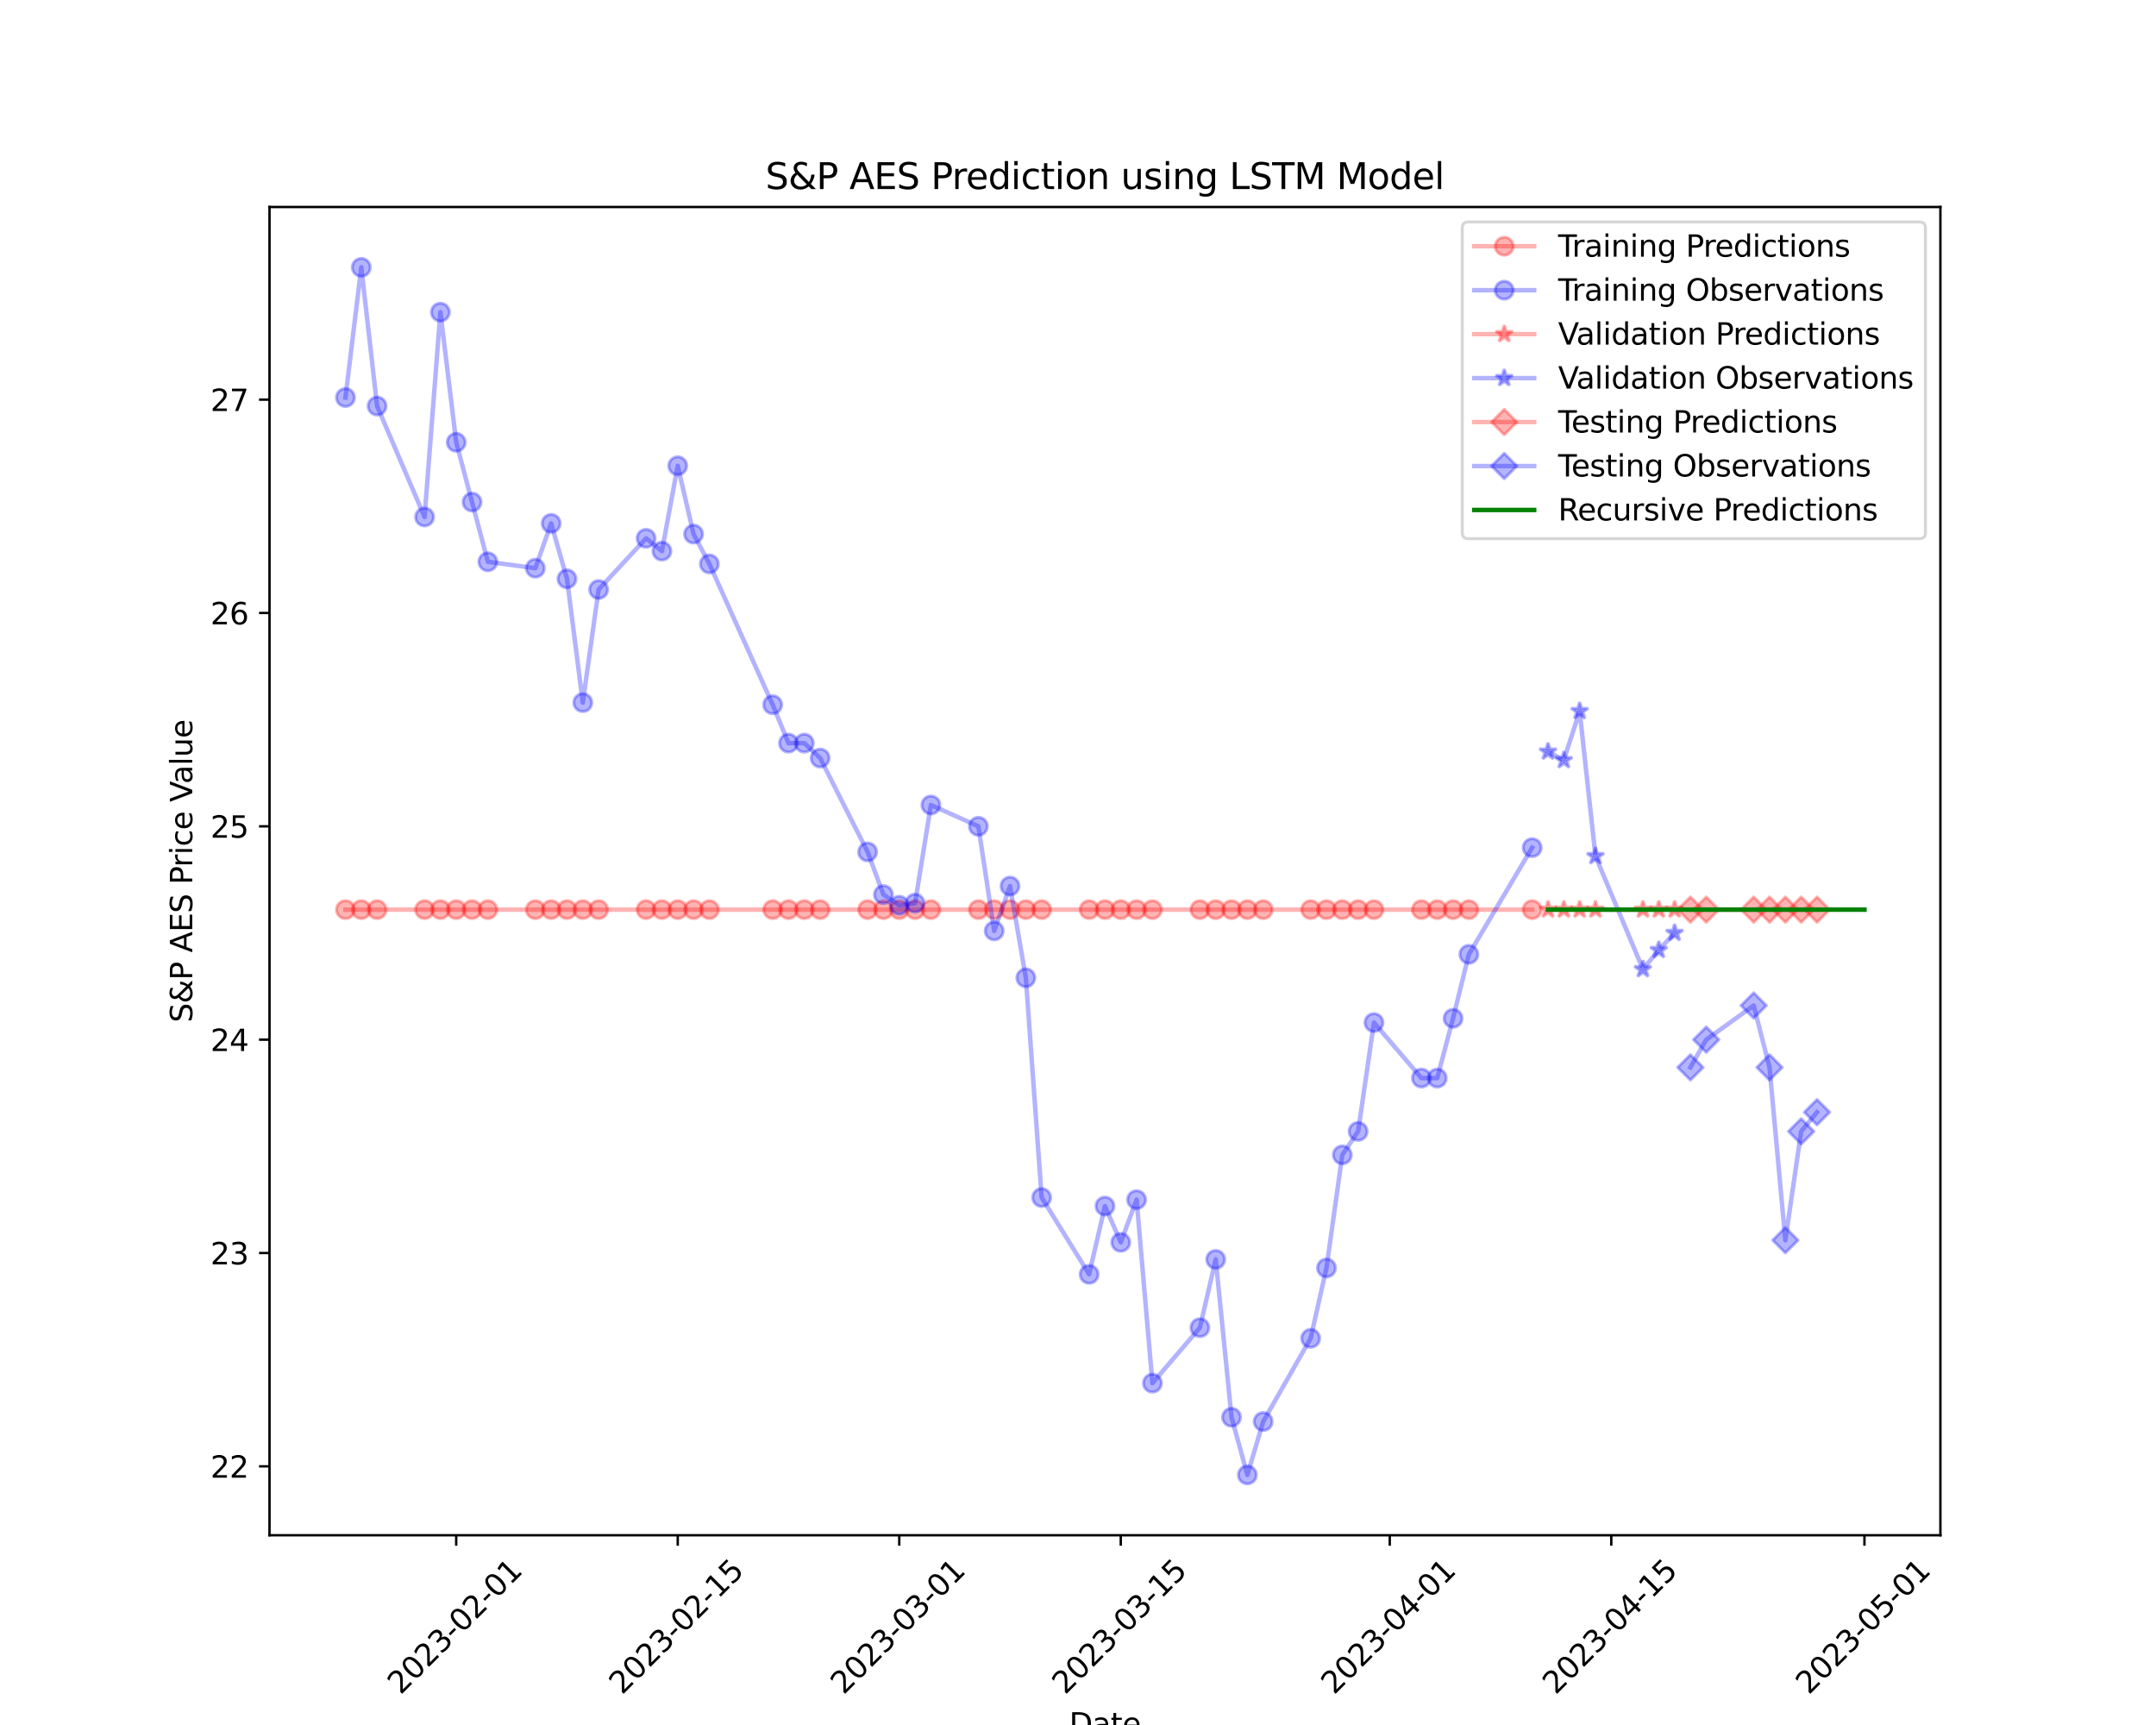 <?xml version="1.0" encoding="utf-8" standalone="no"?>
<!DOCTYPE svg PUBLIC "-//W3C//DTD SVG 1.1//EN"
  "http://www.w3.org/Graphics/SVG/1.1/DTD/svg11.dtd">
<svg xmlns:xlink="http://www.w3.org/1999/xlink" width="720pt" height="576pt" viewBox="0 0 720 576" xmlns="http://www.w3.org/2000/svg" version="1.1">
 <defs>
  <style type="text/css">*{stroke-linejoin: round; stroke-linecap: butt}</style>
 </defs>
 <g id="figure_1">
  <g id="patch_1">
   <path d="M 0 576 
L 720 576 
L 720 0 
L 0 0 
z
" style="fill: #ffffff"/>
  </g>
  <g id="axes_1">
   <g id="patch_2">
    <path d="M 90 512.64 
L 648 512.64 
L 648 69.12 
L 90 69.12 
z
" style="fill: #ffffff"/>
   </g>
   <g id="matplotlib.axis_1">
    <g id="xtick_1">
     <g id="line2d_1">
      <defs>
       <path id="m42f9efa834" d="M 0 0 
L 0 3.5 
" style="stroke: #000000; stroke-width: 0.8"/>
      </defs>
      <g>
       <use xlink:href="#m42f9efa834" x="152.352" y="512.64" style="stroke: #000000; stroke-width: 0.8"/>
      </g>
     </g>
     <g id="text_1">
      <!-- 2023-02-01 -->
      <g transform="translate(133.756 566.107) rotate(-45) scale(0.1 -0.1)">
       <defs>
        <path id="DejaVuSans-32" d="M 1228 531 
L 3431 531 
L 3431 0 
L 469 0 
L 469 531 
Q 828 903 1448 1529 
Q 2069 2156 2228 2338 
Q 2531 2678 2651 2914 
Q 2772 3150 2772 3378 
Q 2772 3750 2511 3984 
Q 2250 4219 1831 4219 
Q 1534 4219 1204 4116 
Q 875 4013 500 3803 
L 500 4441 
Q 881 4594 1212 4672 
Q 1544 4750 1819 4750 
Q 2544 4750 2975 4387 
Q 3406 4025 3406 3419 
Q 3406 3131 3298 2873 
Q 3191 2616 2906 2266 
Q 2828 2175 2409 1742 
Q 1991 1309 1228 531 
z
" transform="scale(0.016)"/>
        <path id="DejaVuSans-30" d="M 2034 4250 
Q 1547 4250 1301 3770 
Q 1056 3291 1056 2328 
Q 1056 1369 1301 889 
Q 1547 409 2034 409 
Q 2525 409 2770 889 
Q 3016 1369 3016 2328 
Q 3016 3291 2770 3770 
Q 2525 4250 2034 4250 
z
M 2034 4750 
Q 2819 4750 3233 4129 
Q 3647 3509 3647 2328 
Q 3647 1150 3233 529 
Q 2819 -91 2034 -91 
Q 1250 -91 836 529 
Q 422 1150 422 2328 
Q 422 3509 836 4129 
Q 1250 4750 2034 4750 
z
" transform="scale(0.016)"/>
        <path id="DejaVuSans-33" d="M 2597 2516 
Q 3050 2419 3304 2112 
Q 3559 1806 3559 1356 
Q 3559 666 3084 287 
Q 2609 -91 1734 -91 
Q 1441 -91 1130 -33 
Q 819 25 488 141 
L 488 750 
Q 750 597 1062 519 
Q 1375 441 1716 441 
Q 2309 441 2620 675 
Q 2931 909 2931 1356 
Q 2931 1769 2642 2001 
Q 2353 2234 1838 2234 
L 1294 2234 
L 1294 2753 
L 1863 2753 
Q 2328 2753 2575 2939 
Q 2822 3125 2822 3475 
Q 2822 3834 2567 4026 
Q 2313 4219 1838 4219 
Q 1578 4219 1281 4162 
Q 984 4106 628 3988 
L 628 4550 
Q 988 4650 1302 4700 
Q 1616 4750 1894 4750 
Q 2613 4750 3031 4423 
Q 3450 4097 3450 3541 
Q 3450 3153 3228 2886 
Q 3006 2619 2597 2516 
z
" transform="scale(0.016)"/>
        <path id="DejaVuSans-2d" d="M 313 2009 
L 1997 2009 
L 1997 1497 
L 313 1497 
L 313 2009 
z
" transform="scale(0.016)"/>
        <path id="DejaVuSans-31" d="M 794 531 
L 1825 531 
L 1825 4091 
L 703 3866 
L 703 4441 
L 1819 4666 
L 2450 4666 
L 2450 531 
L 3481 531 
L 3481 0 
L 794 0 
L 794 531 
z
" transform="scale(0.016)"/>
       </defs>
       <use xlink:href="#DejaVuSans-32"/>
       <use xlink:href="#DejaVuSans-30" x="63.623"/>
       <use xlink:href="#DejaVuSans-32" x="127.246"/>
       <use xlink:href="#DejaVuSans-33" x="190.869"/>
       <use xlink:href="#DejaVuSans-2d" x="254.492"/>
       <use xlink:href="#DejaVuSans-30" x="290.576"/>
       <use xlink:href="#DejaVuSans-32" x="354.199"/>
       <use xlink:href="#DejaVuSans-2d" x="417.822"/>
       <use xlink:href="#DejaVuSans-30" x="453.906"/>
       <use xlink:href="#DejaVuSans-31" x="517.529"/>
      </g>
     </g>
    </g>
    <g id="xtick_2">
     <g id="line2d_2">
      <g>
       <use xlink:href="#m42f9efa834" x="226.33" y="512.64" style="stroke: #000000; stroke-width: 0.8"/>
      </g>
     </g>
     <g id="text_2">
      <!-- 2023-02-15 -->
      <g transform="translate(207.734 566.107) rotate(-45) scale(0.1 -0.1)">
       <defs>
        <path id="DejaVuSans-35" d="M 691 4666 
L 3169 4666 
L 3169 4134 
L 1269 4134 
L 1269 2991 
Q 1406 3038 1543 3061 
Q 1681 3084 1819 3084 
Q 2600 3084 3056 2656 
Q 3513 2228 3513 1497 
Q 3513 744 3044 326 
Q 2575 -91 1722 -91 
Q 1428 -91 1123 -41 
Q 819 9 494 109 
L 494 744 
Q 775 591 1075 516 
Q 1375 441 1709 441 
Q 2250 441 2565 725 
Q 2881 1009 2881 1497 
Q 2881 1984 2565 2268 
Q 2250 2553 1709 2553 
Q 1456 2553 1204 2497 
Q 953 2441 691 2322 
L 691 4666 
z
" transform="scale(0.016)"/>
       </defs>
       <use xlink:href="#DejaVuSans-32"/>
       <use xlink:href="#DejaVuSans-30" x="63.623"/>
       <use xlink:href="#DejaVuSans-32" x="127.246"/>
       <use xlink:href="#DejaVuSans-33" x="190.869"/>
       <use xlink:href="#DejaVuSans-2d" x="254.492"/>
       <use xlink:href="#DejaVuSans-30" x="290.576"/>
       <use xlink:href="#DejaVuSans-32" x="354.199"/>
       <use xlink:href="#DejaVuSans-2d" x="417.822"/>
       <use xlink:href="#DejaVuSans-31" x="453.906"/>
       <use xlink:href="#DejaVuSans-35" x="517.529"/>
      </g>
     </g>
    </g>
    <g id="xtick_3">
     <g id="line2d_3">
      <g>
       <use xlink:href="#m42f9efa834" x="300.307" y="512.64" style="stroke: #000000; stroke-width: 0.8"/>
      </g>
     </g>
     <g id="text_3">
      <!-- 2023-03-01 -->
      <g transform="translate(281.711 566.107) rotate(-45) scale(0.1 -0.1)">
       <use xlink:href="#DejaVuSans-32"/>
       <use xlink:href="#DejaVuSans-30" x="63.623"/>
       <use xlink:href="#DejaVuSans-32" x="127.246"/>
       <use xlink:href="#DejaVuSans-33" x="190.869"/>
       <use xlink:href="#DejaVuSans-2d" x="254.492"/>
       <use xlink:href="#DejaVuSans-30" x="290.576"/>
       <use xlink:href="#DejaVuSans-33" x="354.199"/>
       <use xlink:href="#DejaVuSans-2d" x="417.822"/>
       <use xlink:href="#DejaVuSans-30" x="453.906"/>
       <use xlink:href="#DejaVuSans-31" x="517.529"/>
      </g>
     </g>
    </g>
    <g id="xtick_4">
     <g id="line2d_4">
      <g>
       <use xlink:href="#m42f9efa834" x="374.284" y="512.64" style="stroke: #000000; stroke-width: 0.8"/>
      </g>
     </g>
     <g id="text_4">
      <!-- 2023-03-15 -->
      <g transform="translate(355.688 566.107) rotate(-45) scale(0.1 -0.1)">
       <use xlink:href="#DejaVuSans-32"/>
       <use xlink:href="#DejaVuSans-30" x="63.623"/>
       <use xlink:href="#DejaVuSans-32" x="127.246"/>
       <use xlink:href="#DejaVuSans-33" x="190.869"/>
       <use xlink:href="#DejaVuSans-2d" x="254.492"/>
       <use xlink:href="#DejaVuSans-30" x="290.576"/>
       <use xlink:href="#DejaVuSans-33" x="354.199"/>
       <use xlink:href="#DejaVuSans-2d" x="417.822"/>
       <use xlink:href="#DejaVuSans-31" x="453.906"/>
       <use xlink:href="#DejaVuSans-35" x="517.529"/>
      </g>
     </g>
    </g>
    <g id="xtick_5">
     <g id="line2d_5">
      <g>
       <use xlink:href="#m42f9efa834" x="464.114" y="512.64" style="stroke: #000000; stroke-width: 0.8"/>
      </g>
     </g>
     <g id="text_5">
      <!-- 2023-04-01 -->
      <g transform="translate(445.518 566.107) rotate(-45) scale(0.1 -0.1)">
       <defs>
        <path id="DejaVuSans-34" d="M 2419 4116 
L 825 1625 
L 2419 1625 
L 2419 4116 
z
M 2253 4666 
L 3047 4666 
L 3047 1625 
L 3713 1625 
L 3713 1100 
L 3047 1100 
L 3047 0 
L 2419 0 
L 2419 1100 
L 313 1100 
L 313 1709 
L 2253 4666 
z
" transform="scale(0.016)"/>
       </defs>
       <use xlink:href="#DejaVuSans-32"/>
       <use xlink:href="#DejaVuSans-30" x="63.623"/>
       <use xlink:href="#DejaVuSans-32" x="127.246"/>
       <use xlink:href="#DejaVuSans-33" x="190.869"/>
       <use xlink:href="#DejaVuSans-2d" x="254.492"/>
       <use xlink:href="#DejaVuSans-30" x="290.576"/>
       <use xlink:href="#DejaVuSans-34" x="354.199"/>
       <use xlink:href="#DejaVuSans-2d" x="417.822"/>
       <use xlink:href="#DejaVuSans-30" x="453.906"/>
       <use xlink:href="#DejaVuSans-31" x="517.529"/>
      </g>
     </g>
    </g>
    <g id="xtick_6">
     <g id="line2d_6">
      <g>
       <use xlink:href="#m42f9efa834" x="538.091" y="512.64" style="stroke: #000000; stroke-width: 0.8"/>
      </g>
     </g>
     <g id="text_6">
      <!-- 2023-04-15 -->
      <g transform="translate(519.495 566.107) rotate(-45) scale(0.1 -0.1)">
       <use xlink:href="#DejaVuSans-32"/>
       <use xlink:href="#DejaVuSans-30" x="63.623"/>
       <use xlink:href="#DejaVuSans-32" x="127.246"/>
       <use xlink:href="#DejaVuSans-33" x="190.869"/>
       <use xlink:href="#DejaVuSans-2d" x="254.492"/>
       <use xlink:href="#DejaVuSans-30" x="290.576"/>
       <use xlink:href="#DejaVuSans-34" x="354.199"/>
       <use xlink:href="#DejaVuSans-2d" x="417.822"/>
       <use xlink:href="#DejaVuSans-31" x="453.906"/>
       <use xlink:href="#DejaVuSans-35" x="517.529"/>
      </g>
     </g>
    </g>
    <g id="xtick_7">
     <g id="line2d_7">
      <g>
       <use xlink:href="#m42f9efa834" x="622.636" y="512.64" style="stroke: #000000; stroke-width: 0.8"/>
      </g>
     </g>
     <g id="text_7">
      <!-- 2023-05-01 -->
      <g transform="translate(604.041 566.107) rotate(-45) scale(0.1 -0.1)">
       <use xlink:href="#DejaVuSans-32"/>
       <use xlink:href="#DejaVuSans-30" x="63.623"/>
       <use xlink:href="#DejaVuSans-32" x="127.246"/>
       <use xlink:href="#DejaVuSans-33" x="190.869"/>
       <use xlink:href="#DejaVuSans-2d" x="254.492"/>
       <use xlink:href="#DejaVuSans-30" x="290.576"/>
       <use xlink:href="#DejaVuSans-35" x="354.199"/>
       <use xlink:href="#DejaVuSans-2d" x="417.822"/>
       <use xlink:href="#DejaVuSans-30" x="453.906"/>
       <use xlink:href="#DejaVuSans-31" x="517.529"/>
      </g>
     </g>
    </g>
    <g id="text_8">
     <!-- Date -->
     <g transform="translate(357.049 579.176) scale(0.1 -0.1)">
      <defs>
       <path id="DejaVuSans-44" d="M 1259 4147 
L 1259 519 
L 2022 519 
Q 2988 519 3436 956 
Q 3884 1394 3884 2338 
Q 3884 3275 3436 3711 
Q 2988 4147 2022 4147 
L 1259 4147 
z
M 628 4666 
L 1925 4666 
Q 3281 4666 3915 4102 
Q 4550 3538 4550 2338 
Q 4550 1131 3912 565 
Q 3275 0 1925 0 
L 628 0 
L 628 4666 
z
" transform="scale(0.016)"/>
       <path id="DejaVuSans-61" d="M 2194 1759 
Q 1497 1759 1228 1600 
Q 959 1441 959 1056 
Q 959 750 1161 570 
Q 1363 391 1709 391 
Q 2188 391 2477 730 
Q 2766 1069 2766 1631 
L 2766 1759 
L 2194 1759 
z
M 3341 1997 
L 3341 0 
L 2766 0 
L 2766 531 
Q 2569 213 2275 61 
Q 1981 -91 1556 -91 
Q 1019 -91 701 211 
Q 384 513 384 1019 
Q 384 1609 779 1909 
Q 1175 2209 1959 2209 
L 2766 2209 
L 2766 2266 
Q 2766 2663 2505 2880 
Q 2244 3097 1772 3097 
Q 1472 3097 1187 3025 
Q 903 2953 641 2809 
L 641 3341 
Q 956 3463 1253 3523 
Q 1550 3584 1831 3584 
Q 2591 3584 2966 3190 
Q 3341 2797 3341 1997 
z
" transform="scale(0.016)"/>
       <path id="DejaVuSans-74" d="M 1172 4494 
L 1172 3500 
L 2356 3500 
L 2356 3053 
L 1172 3053 
L 1172 1153 
Q 1172 725 1289 603 
Q 1406 481 1766 481 
L 2356 481 
L 2356 0 
L 1766 0 
Q 1100 0 847 248 
Q 594 497 594 1153 
L 594 3053 
L 172 3053 
L 172 3500 
L 594 3500 
L 594 4494 
L 1172 4494 
z
" transform="scale(0.016)"/>
       <path id="DejaVuSans-65" d="M 3597 1894 
L 3597 1613 
L 953 1613 
Q 991 1019 1311 708 
Q 1631 397 2203 397 
Q 2534 397 2845 478 
Q 3156 559 3463 722 
L 3463 178 
Q 3153 47 2828 -22 
Q 2503 -91 2169 -91 
Q 1331 -91 842 396 
Q 353 884 353 1716 
Q 353 2575 817 3079 
Q 1281 3584 2069 3584 
Q 2775 3584 3186 3129 
Q 3597 2675 3597 1894 
z
M 3022 2063 
Q 3016 2534 2758 2815 
Q 2500 3097 2075 3097 
Q 1594 3097 1305 2825 
Q 1016 2553 972 2059 
L 3022 2063 
z
" transform="scale(0.016)"/>
      </defs>
      <use xlink:href="#DejaVuSans-44"/>
      <use xlink:href="#DejaVuSans-61" x="77.002"/>
      <use xlink:href="#DejaVuSans-74" x="138.281"/>
      <use xlink:href="#DejaVuSans-65" x="177.49"/>
     </g>
    </g>
   </g>
   <g id="matplotlib.axis_2">
    <g id="ytick_1">
     <g id="line2d_8">
      <defs>
       <path id="m5b752e8cbb" d="M 0 0 
L -3.5 0 
" style="stroke: #000000; stroke-width: 0.8"/>
      </defs>
      <g>
       <use xlink:href="#m5b752e8cbb" x="90" y="489.63" style="stroke: #000000; stroke-width: 0.8"/>
      </g>
     </g>
     <g id="text_9">
      <!-- 22 -->
      <g transform="translate(70.275 493.43) scale(0.1 -0.1)">
       <use xlink:href="#DejaVuSans-32"/>
       <use xlink:href="#DejaVuSans-32" x="63.623"/>
      </g>
     </g>
    </g>
    <g id="ytick_2">
     <g id="line2d_9">
      <g>
       <use xlink:href="#m5b752e8cbb" x="90" y="418.394" style="stroke: #000000; stroke-width: 0.8"/>
      </g>
     </g>
     <g id="text_10">
      <!-- 23 -->
      <g transform="translate(70.275 422.193) scale(0.1 -0.1)">
       <use xlink:href="#DejaVuSans-32"/>
       <use xlink:href="#DejaVuSans-33" x="63.623"/>
      </g>
     </g>
    </g>
    <g id="ytick_3">
     <g id="line2d_10">
      <g>
       <use xlink:href="#m5b752e8cbb" x="90" y="347.157" style="stroke: #000000; stroke-width: 0.8"/>
      </g>
     </g>
     <g id="text_11">
      <!-- 24 -->
      <g transform="translate(70.275 350.956) scale(0.1 -0.1)">
       <use xlink:href="#DejaVuSans-32"/>
       <use xlink:href="#DejaVuSans-34" x="63.623"/>
      </g>
     </g>
    </g>
    <g id="ytick_4">
     <g id="line2d_11">
      <g>
       <use xlink:href="#m5b752e8cbb" x="90" y="275.92" style="stroke: #000000; stroke-width: 0.8"/>
      </g>
     </g>
     <g id="text_12">
      <!-- 25 -->
      <g transform="translate(70.275 279.72) scale(0.1 -0.1)">
       <use xlink:href="#DejaVuSans-32"/>
       <use xlink:href="#DejaVuSans-35" x="63.623"/>
      </g>
     </g>
    </g>
    <g id="ytick_5">
     <g id="line2d_12">
      <g>
       <use xlink:href="#m5b752e8cbb" x="90" y="204.684" style="stroke: #000000; stroke-width: 0.8"/>
      </g>
     </g>
     <g id="text_13">
      <!-- 26 -->
      <g transform="translate(70.275 208.483) scale(0.1 -0.1)">
       <defs>
        <path id="DejaVuSans-36" d="M 2113 2584 
Q 1688 2584 1439 2293 
Q 1191 2003 1191 1497 
Q 1191 994 1439 701 
Q 1688 409 2113 409 
Q 2538 409 2786 701 
Q 3034 994 3034 1497 
Q 3034 2003 2786 2293 
Q 2538 2584 2113 2584 
z
M 3366 4563 
L 3366 3988 
Q 3128 4100 2886 4159 
Q 2644 4219 2406 4219 
Q 1781 4219 1451 3797 
Q 1122 3375 1075 2522 
Q 1259 2794 1537 2939 
Q 1816 3084 2150 3084 
Q 2853 3084 3261 2657 
Q 3669 2231 3669 1497 
Q 3669 778 3244 343 
Q 2819 -91 2113 -91 
Q 1303 -91 875 529 
Q 447 1150 447 2328 
Q 447 3434 972 4092 
Q 1497 4750 2381 4750 
Q 2619 4750 2861 4703 
Q 3103 4656 3366 4563 
z
" transform="scale(0.016)"/>
       </defs>
       <use xlink:href="#DejaVuSans-32"/>
       <use xlink:href="#DejaVuSans-36" x="63.623"/>
      </g>
     </g>
    </g>
    <g id="ytick_6">
     <g id="line2d_13">
      <g>
       <use xlink:href="#m5b752e8cbb" x="90" y="133.447" style="stroke: #000000; stroke-width: 0.8"/>
      </g>
     </g>
     <g id="text_14">
      <!-- 27 -->
      <g transform="translate(70.275 137.246) scale(0.1 -0.1)">
       <defs>
        <path id="DejaVuSans-37" d="M 525 4666 
L 3525 4666 
L 3525 4397 
L 1831 0 
L 1172 0 
L 2766 4134 
L 525 4134 
L 525 4666 
z
" transform="scale(0.016)"/>
       </defs>
       <use xlink:href="#DejaVuSans-32"/>
       <use xlink:href="#DejaVuSans-37" x="63.623"/>
      </g>
     </g>
    </g>
    <g id="text_15">
     <!-- S&amp;P AES Price Value -->
     <g transform="translate(64.195 341.418) rotate(-90) scale(0.1 -0.1)">
      <defs>
       <path id="DejaVuSans-53" d="M 3425 4513 
L 3425 3897 
Q 3066 4069 2747 4153 
Q 2428 4238 2131 4238 
Q 1616 4238 1336 4038 
Q 1056 3838 1056 3469 
Q 1056 3159 1242 3001 
Q 1428 2844 1947 2747 
L 2328 2669 
Q 3034 2534 3370 2195 
Q 3706 1856 3706 1288 
Q 3706 609 3251 259 
Q 2797 -91 1919 -91 
Q 1588 -91 1214 -16 
Q 841 59 441 206 
L 441 856 
Q 825 641 1194 531 
Q 1563 422 1919 422 
Q 2459 422 2753 634 
Q 3047 847 3047 1241 
Q 3047 1584 2836 1778 
Q 2625 1972 2144 2069 
L 1759 2144 
Q 1053 2284 737 2584 
Q 422 2884 422 3419 
Q 422 4038 858 4394 
Q 1294 4750 2059 4750 
Q 2388 4750 2728 4690 
Q 3069 4631 3425 4513 
z
" transform="scale(0.016)"/>
       <path id="DejaVuSans-26" d="M 1556 2509 
Q 1272 2256 1139 2004 
Q 1006 1753 1006 1478 
Q 1006 1022 1337 719 
Q 1669 416 2169 416 
Q 2466 416 2725 514 
Q 2984 613 3213 813 
L 1556 2509 
z
M 1997 2859 
L 3584 1234 
Q 3769 1513 3872 1830 
Q 3975 2147 3994 2503 
L 4575 2503 
Q 4538 2091 4375 1687 
Q 4213 1284 3922 891 
L 4794 0 
L 4006 0 
L 3559 459 
Q 3234 181 2878 45 
Q 2522 -91 2113 -91 
Q 1359 -91 881 339 
Q 403 769 403 1441 
Q 403 1841 612 2192 
Q 822 2544 1241 2853 
Q 1091 3050 1012 3245 
Q 934 3441 934 3628 
Q 934 4134 1281 4442 
Q 1628 4750 2203 4750 
Q 2463 4750 2720 4694 
Q 2978 4638 3244 4525 
L 3244 3956 
Q 2972 4103 2725 4179 
Q 2478 4256 2266 4256 
Q 1938 4256 1733 4082 
Q 1528 3909 1528 3634 
Q 1528 3475 1620 3314 
Q 1713 3153 1997 2859 
z
" transform="scale(0.016)"/>
       <path id="DejaVuSans-50" d="M 1259 4147 
L 1259 2394 
L 2053 2394 
Q 2494 2394 2734 2622 
Q 2975 2850 2975 3272 
Q 2975 3691 2734 3919 
Q 2494 4147 2053 4147 
L 1259 4147 
z
M 628 4666 
L 2053 4666 
Q 2838 4666 3239 4311 
Q 3641 3956 3641 3272 
Q 3641 2581 3239 2228 
Q 2838 1875 2053 1875 
L 1259 1875 
L 1259 0 
L 628 0 
L 628 4666 
z
" transform="scale(0.016)"/>
       <path id="DejaVuSans-20" transform="scale(0.016)"/>
       <path id="DejaVuSans-41" d="M 2188 4044 
L 1331 1722 
L 3047 1722 
L 2188 4044 
z
M 1831 4666 
L 2547 4666 
L 4325 0 
L 3669 0 
L 3244 1197 
L 1141 1197 
L 716 0 
L 50 0 
L 1831 4666 
z
" transform="scale(0.016)"/>
       <path id="DejaVuSans-45" d="M 628 4666 
L 3578 4666 
L 3578 4134 
L 1259 4134 
L 1259 2753 
L 3481 2753 
L 3481 2222 
L 1259 2222 
L 1259 531 
L 3634 531 
L 3634 0 
L 628 0 
L 628 4666 
z
" transform="scale(0.016)"/>
       <path id="DejaVuSans-72" d="M 2631 2963 
Q 2534 3019 2420 3045 
Q 2306 3072 2169 3072 
Q 1681 3072 1420 2755 
Q 1159 2438 1159 1844 
L 1159 0 
L 581 0 
L 581 3500 
L 1159 3500 
L 1159 2956 
Q 1341 3275 1631 3429 
Q 1922 3584 2338 3584 
Q 2397 3584 2469 3576 
Q 2541 3569 2628 3553 
L 2631 2963 
z
" transform="scale(0.016)"/>
       <path id="DejaVuSans-69" d="M 603 3500 
L 1178 3500 
L 1178 0 
L 603 0 
L 603 3500 
z
M 603 4863 
L 1178 4863 
L 1178 4134 
L 603 4134 
L 603 4863 
z
" transform="scale(0.016)"/>
       <path id="DejaVuSans-63" d="M 3122 3366 
L 3122 2828 
Q 2878 2963 2633 3030 
Q 2388 3097 2138 3097 
Q 1578 3097 1268 2742 
Q 959 2388 959 1747 
Q 959 1106 1268 751 
Q 1578 397 2138 397 
Q 2388 397 2633 464 
Q 2878 531 3122 666 
L 3122 134 
Q 2881 22 2623 -34 
Q 2366 -91 2075 -91 
Q 1284 -91 818 406 
Q 353 903 353 1747 
Q 353 2603 823 3093 
Q 1294 3584 2113 3584 
Q 2378 3584 2631 3529 
Q 2884 3475 3122 3366 
z
" transform="scale(0.016)"/>
       <path id="DejaVuSans-56" d="M 1831 0 
L 50 4666 
L 709 4666 
L 2188 738 
L 3669 4666 
L 4325 4666 
L 2547 0 
L 1831 0 
z
" transform="scale(0.016)"/>
       <path id="DejaVuSans-6c" d="M 603 4863 
L 1178 4863 
L 1178 0 
L 603 0 
L 603 4863 
z
" transform="scale(0.016)"/>
       <path id="DejaVuSans-75" d="M 544 1381 
L 544 3500 
L 1119 3500 
L 1119 1403 
Q 1119 906 1312 657 
Q 1506 409 1894 409 
Q 2359 409 2629 706 
Q 2900 1003 2900 1516 
L 2900 3500 
L 3475 3500 
L 3475 0 
L 2900 0 
L 2900 538 
Q 2691 219 2414 64 
Q 2138 -91 1772 -91 
Q 1169 -91 856 284 
Q 544 659 544 1381 
z
M 1991 3584 
L 1991 3584 
z
" transform="scale(0.016)"/>
      </defs>
      <use xlink:href="#DejaVuSans-53"/>
      <use xlink:href="#DejaVuSans-26" x="63.477"/>
      <use xlink:href="#DejaVuSans-50" x="141.455"/>
      <use xlink:href="#DejaVuSans-20" x="201.758"/>
      <use xlink:href="#DejaVuSans-41" x="233.545"/>
      <use xlink:href="#DejaVuSans-45" x="301.953"/>
      <use xlink:href="#DejaVuSans-53" x="365.137"/>
      <use xlink:href="#DejaVuSans-20" x="428.613"/>
      <use xlink:href="#DejaVuSans-50" x="460.4"/>
      <use xlink:href="#DejaVuSans-72" x="518.953"/>
      <use xlink:href="#DejaVuSans-69" x="560.066"/>
      <use xlink:href="#DejaVuSans-63" x="587.85"/>
      <use xlink:href="#DejaVuSans-65" x="642.83"/>
      <use xlink:href="#DejaVuSans-20" x="704.354"/>
      <use xlink:href="#DejaVuSans-56" x="736.141"/>
      <use xlink:href="#DejaVuSans-61" x="796.799"/>
      <use xlink:href="#DejaVuSans-6c" x="858.078"/>
      <use xlink:href="#DejaVuSans-75" x="885.861"/>
      <use xlink:href="#DejaVuSans-65" x="949.24"/>
     </g>
    </g>
   </g>
   <g id="line2d_14">
    <path d="M 115.364 303.742 
L 120.648 303.742 
L 125.932 303.742 
L 141.784 303.742 
L 147.068 303.741 
L 152.352 303.742 
L 157.636 303.742 
L 162.92 303.741 
L 178.773 303.742 
L 184.057 303.742 
L 189.341 303.742 
L 194.625 303.742 
L 199.909 303.742 
L 215.761 303.742 
L 221.045 303.742 
L 226.33 303.742 
L 231.614 303.742 
L 236.898 303.742 
L 258.034 303.742 
L 263.318 303.742 
L 268.602 303.742 
L 273.886 303.742 
L 289.739 303.742 
L 295.023 303.742 
L 300.307 303.742 
L 305.591 303.742 
L 310.875 303.742 
L 326.727 303.742 
L 332.011 303.742 
L 337.295 303.742 
L 342.58 303.742 
L 347.864 303.742 
L 363.716 303.742 
L 369 303.742 
L 374.284 303.743 
L 379.568 303.743 
L 384.852 303.743 
L 400.705 303.743 
L 405.989 303.743 
L 411.273 303.743 
L 416.557 303.743 
L 421.841 303.743 
L 437.693 303.744 
L 442.977 303.745 
L 448.261 303.744 
L 453.545 303.743 
L 458.83 303.743 
L 474.682 303.743 
L 479.966 303.743 
L 485.25 303.742 
L 490.534 303.742 
L 511.67 303.742 
" clip-path="url(#p09b5299b55)" style="fill: none; stroke: #ff0000; stroke-opacity: 0.3; stroke-width: 1.5; stroke-linecap: square"/>
    <defs>
     <path id="mcd1e3c7480" d="M 0 3 
C 0.796 3 1.559 2.684 2.121 2.121 
C 2.684 1.559 3 0.796 3 0 
C 3 -0.796 2.684 -1.559 2.121 -2.121 
C 1.559 -2.684 0.796 -3 0 -3 
C -0.796 -3 -1.559 -2.684 -2.121 -2.121 
C -2.684 -1.559 -3 -0.796 -3 0 
C -3 0.796 -2.684 1.559 -2.121 2.121 
C -1.559 2.684 -0.796 3 0 3 
z
" style="stroke: #ff0000; stroke-opacity: 0.3"/>
    </defs>
    <g clip-path="url(#p09b5299b55)">
     <use xlink:href="#mcd1e3c7480" x="115.364" y="303.742" style="fill: #ff0000; fill-opacity: 0.3; stroke: #ff0000; stroke-opacity: 0.3"/>
     <use xlink:href="#mcd1e3c7480" x="120.648" y="303.742" style="fill: #ff0000; fill-opacity: 0.3; stroke: #ff0000; stroke-opacity: 0.3"/>
     <use xlink:href="#mcd1e3c7480" x="125.932" y="303.742" style="fill: #ff0000; fill-opacity: 0.3; stroke: #ff0000; stroke-opacity: 0.3"/>
     <use xlink:href="#mcd1e3c7480" x="141.784" y="303.742" style="fill: #ff0000; fill-opacity: 0.3; stroke: #ff0000; stroke-opacity: 0.3"/>
     <use xlink:href="#mcd1e3c7480" x="147.068" y="303.741" style="fill: #ff0000; fill-opacity: 0.3; stroke: #ff0000; stroke-opacity: 0.3"/>
     <use xlink:href="#mcd1e3c7480" x="152.352" y="303.742" style="fill: #ff0000; fill-opacity: 0.3; stroke: #ff0000; stroke-opacity: 0.3"/>
     <use xlink:href="#mcd1e3c7480" x="157.636" y="303.742" style="fill: #ff0000; fill-opacity: 0.3; stroke: #ff0000; stroke-opacity: 0.3"/>
     <use xlink:href="#mcd1e3c7480" x="162.92" y="303.741" style="fill: #ff0000; fill-opacity: 0.3; stroke: #ff0000; stroke-opacity: 0.3"/>
     <use xlink:href="#mcd1e3c7480" x="178.773" y="303.742" style="fill: #ff0000; fill-opacity: 0.3; stroke: #ff0000; stroke-opacity: 0.3"/>
     <use xlink:href="#mcd1e3c7480" x="184.057" y="303.742" style="fill: #ff0000; fill-opacity: 0.3; stroke: #ff0000; stroke-opacity: 0.3"/>
     <use xlink:href="#mcd1e3c7480" x="189.341" y="303.742" style="fill: #ff0000; fill-opacity: 0.3; stroke: #ff0000; stroke-opacity: 0.3"/>
     <use xlink:href="#mcd1e3c7480" x="194.625" y="303.742" style="fill: #ff0000; fill-opacity: 0.3; stroke: #ff0000; stroke-opacity: 0.3"/>
     <use xlink:href="#mcd1e3c7480" x="199.909" y="303.742" style="fill: #ff0000; fill-opacity: 0.3; stroke: #ff0000; stroke-opacity: 0.3"/>
     <use xlink:href="#mcd1e3c7480" x="215.761" y="303.742" style="fill: #ff0000; fill-opacity: 0.3; stroke: #ff0000; stroke-opacity: 0.3"/>
     <use xlink:href="#mcd1e3c7480" x="221.045" y="303.742" style="fill: #ff0000; fill-opacity: 0.3; stroke: #ff0000; stroke-opacity: 0.3"/>
     <use xlink:href="#mcd1e3c7480" x="226.33" y="303.742" style="fill: #ff0000; fill-opacity: 0.3; stroke: #ff0000; stroke-opacity: 0.3"/>
     <use xlink:href="#mcd1e3c7480" x="231.614" y="303.742" style="fill: #ff0000; fill-opacity: 0.3; stroke: #ff0000; stroke-opacity: 0.3"/>
     <use xlink:href="#mcd1e3c7480" x="236.898" y="303.742" style="fill: #ff0000; fill-opacity: 0.3; stroke: #ff0000; stroke-opacity: 0.3"/>
     <use xlink:href="#mcd1e3c7480" x="258.034" y="303.742" style="fill: #ff0000; fill-opacity: 0.3; stroke: #ff0000; stroke-opacity: 0.3"/>
     <use xlink:href="#mcd1e3c7480" x="263.318" y="303.742" style="fill: #ff0000; fill-opacity: 0.3; stroke: #ff0000; stroke-opacity: 0.3"/>
     <use xlink:href="#mcd1e3c7480" x="268.602" y="303.742" style="fill: #ff0000; fill-opacity: 0.3; stroke: #ff0000; stroke-opacity: 0.3"/>
     <use xlink:href="#mcd1e3c7480" x="273.886" y="303.742" style="fill: #ff0000; fill-opacity: 0.3; stroke: #ff0000; stroke-opacity: 0.3"/>
     <use xlink:href="#mcd1e3c7480" x="289.739" y="303.742" style="fill: #ff0000; fill-opacity: 0.3; stroke: #ff0000; stroke-opacity: 0.3"/>
     <use xlink:href="#mcd1e3c7480" x="295.023" y="303.742" style="fill: #ff0000; fill-opacity: 0.3; stroke: #ff0000; stroke-opacity: 0.3"/>
     <use xlink:href="#mcd1e3c7480" x="300.307" y="303.742" style="fill: #ff0000; fill-opacity: 0.3; stroke: #ff0000; stroke-opacity: 0.3"/>
     <use xlink:href="#mcd1e3c7480" x="305.591" y="303.742" style="fill: #ff0000; fill-opacity: 0.3; stroke: #ff0000; stroke-opacity: 0.3"/>
     <use xlink:href="#mcd1e3c7480" x="310.875" y="303.742" style="fill: #ff0000; fill-opacity: 0.3; stroke: #ff0000; stroke-opacity: 0.3"/>
     <use xlink:href="#mcd1e3c7480" x="326.727" y="303.742" style="fill: #ff0000; fill-opacity: 0.3; stroke: #ff0000; stroke-opacity: 0.3"/>
     <use xlink:href="#mcd1e3c7480" x="332.011" y="303.742" style="fill: #ff0000; fill-opacity: 0.3; stroke: #ff0000; stroke-opacity: 0.3"/>
     <use xlink:href="#mcd1e3c7480" x="337.295" y="303.742" style="fill: #ff0000; fill-opacity: 0.3; stroke: #ff0000; stroke-opacity: 0.3"/>
     <use xlink:href="#mcd1e3c7480" x="342.58" y="303.742" style="fill: #ff0000; fill-opacity: 0.3; stroke: #ff0000; stroke-opacity: 0.3"/>
     <use xlink:href="#mcd1e3c7480" x="347.864" y="303.742" style="fill: #ff0000; fill-opacity: 0.3; stroke: #ff0000; stroke-opacity: 0.3"/>
     <use xlink:href="#mcd1e3c7480" x="363.716" y="303.742" style="fill: #ff0000; fill-opacity: 0.3; stroke: #ff0000; stroke-opacity: 0.3"/>
     <use xlink:href="#mcd1e3c7480" x="369" y="303.742" style="fill: #ff0000; fill-opacity: 0.3; stroke: #ff0000; stroke-opacity: 0.3"/>
     <use xlink:href="#mcd1e3c7480" x="374.284" y="303.743" style="fill: #ff0000; fill-opacity: 0.3; stroke: #ff0000; stroke-opacity: 0.3"/>
     <use xlink:href="#mcd1e3c7480" x="379.568" y="303.743" style="fill: #ff0000; fill-opacity: 0.3; stroke: #ff0000; stroke-opacity: 0.3"/>
     <use xlink:href="#mcd1e3c7480" x="384.852" y="303.743" style="fill: #ff0000; fill-opacity: 0.3; stroke: #ff0000; stroke-opacity: 0.3"/>
     <use xlink:href="#mcd1e3c7480" x="400.705" y="303.743" style="fill: #ff0000; fill-opacity: 0.3; stroke: #ff0000; stroke-opacity: 0.3"/>
     <use xlink:href="#mcd1e3c7480" x="405.989" y="303.743" style="fill: #ff0000; fill-opacity: 0.3; stroke: #ff0000; stroke-opacity: 0.3"/>
     <use xlink:href="#mcd1e3c7480" x="411.273" y="303.743" style="fill: #ff0000; fill-opacity: 0.3; stroke: #ff0000; stroke-opacity: 0.3"/>
     <use xlink:href="#mcd1e3c7480" x="416.557" y="303.743" style="fill: #ff0000; fill-opacity: 0.3; stroke: #ff0000; stroke-opacity: 0.3"/>
     <use xlink:href="#mcd1e3c7480" x="421.841" y="303.743" style="fill: #ff0000; fill-opacity: 0.3; stroke: #ff0000; stroke-opacity: 0.3"/>
     <use xlink:href="#mcd1e3c7480" x="437.693" y="303.744" style="fill: #ff0000; fill-opacity: 0.3; stroke: #ff0000; stroke-opacity: 0.3"/>
     <use xlink:href="#mcd1e3c7480" x="442.977" y="303.745" style="fill: #ff0000; fill-opacity: 0.3; stroke: #ff0000; stroke-opacity: 0.3"/>
     <use xlink:href="#mcd1e3c7480" x="448.261" y="303.744" style="fill: #ff0000; fill-opacity: 0.3; stroke: #ff0000; stroke-opacity: 0.3"/>
     <use xlink:href="#mcd1e3c7480" x="453.545" y="303.743" style="fill: #ff0000; fill-opacity: 0.3; stroke: #ff0000; stroke-opacity: 0.3"/>
     <use xlink:href="#mcd1e3c7480" x="458.83" y="303.743" style="fill: #ff0000; fill-opacity: 0.3; stroke: #ff0000; stroke-opacity: 0.3"/>
     <use xlink:href="#mcd1e3c7480" x="474.682" y="303.743" style="fill: #ff0000; fill-opacity: 0.3; stroke: #ff0000; stroke-opacity: 0.3"/>
     <use xlink:href="#mcd1e3c7480" x="479.966" y="303.743" style="fill: #ff0000; fill-opacity: 0.3; stroke: #ff0000; stroke-opacity: 0.3"/>
     <use xlink:href="#mcd1e3c7480" x="485.25" y="303.742" style="fill: #ff0000; fill-opacity: 0.3; stroke: #ff0000; stroke-opacity: 0.3"/>
     <use xlink:href="#mcd1e3c7480" x="490.534" y="303.742" style="fill: #ff0000; fill-opacity: 0.3; stroke: #ff0000; stroke-opacity: 0.3"/>
     <use xlink:href="#mcd1e3c7480" x="511.67" y="303.742" style="fill: #ff0000; fill-opacity: 0.3; stroke: #ff0000; stroke-opacity: 0.3"/>
    </g>
   </g>
   <g id="line2d_15">
    <path d="M 115.364 132.734 
L 120.648 89.28 
L 125.932 135.584 
L 141.784 172.627 
L 147.068 104.24 
L 152.352 147.694 
L 157.636 167.64 
L 162.92 187.587 
L 178.773 189.724 
L 184.057 174.764 
L 189.341 193.286 
L 194.625 234.603 
L 199.909 196.847 
L 215.761 179.751 
L 221.045 184.025 
L 226.33 155.53 
L 231.614 178.326 
L 236.898 188.299 
L 258.034 235.315 
L 263.318 248.138 
L 268.602 248.138 
L 273.886 253.125 
L 289.739 284.469 
L 295.023 298.716 
L 300.307 302.278 
L 305.591 301.566 
L 310.875 268.797 
L 326.727 275.92 
L 332.011 310.826 
L 337.295 295.867 
L 342.58 326.498 
L 347.864 399.872 
L 363.716 425.517 
L 369 402.722 
L 374.284 414.832 
L 379.568 400.585 
L 384.852 461.848 
L 400.705 443.327 
L 405.989 420.531 
L 411.273 473.246 
L 416.557 492.48 
L 421.841 474.671 
L 437.693 446.888 
L 442.977 423.38 
L 448.261 385.625 
L 453.545 377.789 
L 458.83 341.458 
L 474.682 359.98 
L 479.966 359.98 
L 485.25 340.033 
L 490.534 318.662 
L 511.67 283.044 
" clip-path="url(#p09b5299b55)" style="fill: none; stroke: #0000ff; stroke-opacity: 0.3; stroke-width: 1.5; stroke-linecap: square"/>
    <defs>
     <path id="mbdbdf0f9f9" d="M 0 3 
C 0.796 3 1.559 2.684 2.121 2.121 
C 2.684 1.559 3 0.796 3 0 
C 3 -0.796 2.684 -1.559 2.121 -2.121 
C 1.559 -2.684 0.796 -3 0 -3 
C -0.796 -3 -1.559 -2.684 -2.121 -2.121 
C -2.684 -1.559 -3 -0.796 -3 0 
C -3 0.796 -2.684 1.559 -2.121 2.121 
C -1.559 2.684 -0.796 3 0 3 
z
" style="stroke: #0000ff; stroke-opacity: 0.3"/>
    </defs>
    <g clip-path="url(#p09b5299b55)">
     <use xlink:href="#mbdbdf0f9f9" x="115.364" y="132.734" style="fill: #0000ff; fill-opacity: 0.3; stroke: #0000ff; stroke-opacity: 0.3"/>
     <use xlink:href="#mbdbdf0f9f9" x="120.648" y="89.28" style="fill: #0000ff; fill-opacity: 0.3; stroke: #0000ff; stroke-opacity: 0.3"/>
     <use xlink:href="#mbdbdf0f9f9" x="125.932" y="135.584" style="fill: #0000ff; fill-opacity: 0.3; stroke: #0000ff; stroke-opacity: 0.3"/>
     <use xlink:href="#mbdbdf0f9f9" x="141.784" y="172.627" style="fill: #0000ff; fill-opacity: 0.3; stroke: #0000ff; stroke-opacity: 0.3"/>
     <use xlink:href="#mbdbdf0f9f9" x="147.068" y="104.24" style="fill: #0000ff; fill-opacity: 0.3; stroke: #0000ff; stroke-opacity: 0.3"/>
     <use xlink:href="#mbdbdf0f9f9" x="152.352" y="147.694" style="fill: #0000ff; fill-opacity: 0.3; stroke: #0000ff; stroke-opacity: 0.3"/>
     <use xlink:href="#mbdbdf0f9f9" x="157.636" y="167.64" style="fill: #0000ff; fill-opacity: 0.3; stroke: #0000ff; stroke-opacity: 0.3"/>
     <use xlink:href="#mbdbdf0f9f9" x="162.92" y="187.587" style="fill: #0000ff; fill-opacity: 0.3; stroke: #0000ff; stroke-opacity: 0.3"/>
     <use xlink:href="#mbdbdf0f9f9" x="178.773" y="189.724" style="fill: #0000ff; fill-opacity: 0.3; stroke: #0000ff; stroke-opacity: 0.3"/>
     <use xlink:href="#mbdbdf0f9f9" x="184.057" y="174.764" style="fill: #0000ff; fill-opacity: 0.3; stroke: #0000ff; stroke-opacity: 0.3"/>
     <use xlink:href="#mbdbdf0f9f9" x="189.341" y="193.286" style="fill: #0000ff; fill-opacity: 0.3; stroke: #0000ff; stroke-opacity: 0.3"/>
     <use xlink:href="#mbdbdf0f9f9" x="194.625" y="234.603" style="fill: #0000ff; fill-opacity: 0.3; stroke: #0000ff; stroke-opacity: 0.3"/>
     <use xlink:href="#mbdbdf0f9f9" x="199.909" y="196.847" style="fill: #0000ff; fill-opacity: 0.3; stroke: #0000ff; stroke-opacity: 0.3"/>
     <use xlink:href="#mbdbdf0f9f9" x="215.761" y="179.751" style="fill: #0000ff; fill-opacity: 0.3; stroke: #0000ff; stroke-opacity: 0.3"/>
     <use xlink:href="#mbdbdf0f9f9" x="221.045" y="184.025" style="fill: #0000ff; fill-opacity: 0.3; stroke: #0000ff; stroke-opacity: 0.3"/>
     <use xlink:href="#mbdbdf0f9f9" x="226.33" y="155.53" style="fill: #0000ff; fill-opacity: 0.3; stroke: #0000ff; stroke-opacity: 0.3"/>
     <use xlink:href="#mbdbdf0f9f9" x="231.614" y="178.326" style="fill: #0000ff; fill-opacity: 0.3; stroke: #0000ff; stroke-opacity: 0.3"/>
     <use xlink:href="#mbdbdf0f9f9" x="236.898" y="188.299" style="fill: #0000ff; fill-opacity: 0.3; stroke: #0000ff; stroke-opacity: 0.3"/>
     <use xlink:href="#mbdbdf0f9f9" x="258.034" y="235.315" style="fill: #0000ff; fill-opacity: 0.3; stroke: #0000ff; stroke-opacity: 0.3"/>
     <use xlink:href="#mbdbdf0f9f9" x="263.318" y="248.138" style="fill: #0000ff; fill-opacity: 0.3; stroke: #0000ff; stroke-opacity: 0.3"/>
     <use xlink:href="#mbdbdf0f9f9" x="268.602" y="248.138" style="fill: #0000ff; fill-opacity: 0.3; stroke: #0000ff; stroke-opacity: 0.3"/>
     <use xlink:href="#mbdbdf0f9f9" x="273.886" y="253.125" style="fill: #0000ff; fill-opacity: 0.3; stroke: #0000ff; stroke-opacity: 0.3"/>
     <use xlink:href="#mbdbdf0f9f9" x="289.739" y="284.469" style="fill: #0000ff; fill-opacity: 0.3; stroke: #0000ff; stroke-opacity: 0.3"/>
     <use xlink:href="#mbdbdf0f9f9" x="295.023" y="298.716" style="fill: #0000ff; fill-opacity: 0.3; stroke: #0000ff; stroke-opacity: 0.3"/>
     <use xlink:href="#mbdbdf0f9f9" x="300.307" y="302.278" style="fill: #0000ff; fill-opacity: 0.3; stroke: #0000ff; stroke-opacity: 0.3"/>
     <use xlink:href="#mbdbdf0f9f9" x="305.591" y="301.566" style="fill: #0000ff; fill-opacity: 0.3; stroke: #0000ff; stroke-opacity: 0.3"/>
     <use xlink:href="#mbdbdf0f9f9" x="310.875" y="268.797" style="fill: #0000ff; fill-opacity: 0.3; stroke: #0000ff; stroke-opacity: 0.3"/>
     <use xlink:href="#mbdbdf0f9f9" x="326.727" y="275.92" style="fill: #0000ff; fill-opacity: 0.3; stroke: #0000ff; stroke-opacity: 0.3"/>
     <use xlink:href="#mbdbdf0f9f9" x="332.011" y="310.826" style="fill: #0000ff; fill-opacity: 0.3; stroke: #0000ff; stroke-opacity: 0.3"/>
     <use xlink:href="#mbdbdf0f9f9" x="337.295" y="295.867" style="fill: #0000ff; fill-opacity: 0.3; stroke: #0000ff; stroke-opacity: 0.3"/>
     <use xlink:href="#mbdbdf0f9f9" x="342.58" y="326.498" style="fill: #0000ff; fill-opacity: 0.3; stroke: #0000ff; stroke-opacity: 0.3"/>
     <use xlink:href="#mbdbdf0f9f9" x="347.864" y="399.872" style="fill: #0000ff; fill-opacity: 0.3; stroke: #0000ff; stroke-opacity: 0.3"/>
     <use xlink:href="#mbdbdf0f9f9" x="363.716" y="425.517" style="fill: #0000ff; fill-opacity: 0.3; stroke: #0000ff; stroke-opacity: 0.3"/>
     <use xlink:href="#mbdbdf0f9f9" x="369" y="402.722" style="fill: #0000ff; fill-opacity: 0.3; stroke: #0000ff; stroke-opacity: 0.3"/>
     <use xlink:href="#mbdbdf0f9f9" x="374.284" y="414.832" style="fill: #0000ff; fill-opacity: 0.3; stroke: #0000ff; stroke-opacity: 0.3"/>
     <use xlink:href="#mbdbdf0f9f9" x="379.568" y="400.585" style="fill: #0000ff; fill-opacity: 0.3; stroke: #0000ff; stroke-opacity: 0.3"/>
     <use xlink:href="#mbdbdf0f9f9" x="384.852" y="461.848" style="fill: #0000ff; fill-opacity: 0.3; stroke: #0000ff; stroke-opacity: 0.3"/>
     <use xlink:href="#mbdbdf0f9f9" x="400.705" y="443.327" style="fill: #0000ff; fill-opacity: 0.3; stroke: #0000ff; stroke-opacity: 0.3"/>
     <use xlink:href="#mbdbdf0f9f9" x="405.989" y="420.531" style="fill: #0000ff; fill-opacity: 0.3; stroke: #0000ff; stroke-opacity: 0.3"/>
     <use xlink:href="#mbdbdf0f9f9" x="411.273" y="473.246" style="fill: #0000ff; fill-opacity: 0.3; stroke: #0000ff; stroke-opacity: 0.3"/>
     <use xlink:href="#mbdbdf0f9f9" x="416.557" y="492.48" style="fill: #0000ff; fill-opacity: 0.3; stroke: #0000ff; stroke-opacity: 0.3"/>
     <use xlink:href="#mbdbdf0f9f9" x="421.841" y="474.671" style="fill: #0000ff; fill-opacity: 0.3; stroke: #0000ff; stroke-opacity: 0.3"/>
     <use xlink:href="#mbdbdf0f9f9" x="437.693" y="446.888" style="fill: #0000ff; fill-opacity: 0.3; stroke: #0000ff; stroke-opacity: 0.3"/>
     <use xlink:href="#mbdbdf0f9f9" x="442.977" y="423.38" style="fill: #0000ff; fill-opacity: 0.3; stroke: #0000ff; stroke-opacity: 0.3"/>
     <use xlink:href="#mbdbdf0f9f9" x="448.261" y="385.625" style="fill: #0000ff; fill-opacity: 0.3; stroke: #0000ff; stroke-opacity: 0.3"/>
     <use xlink:href="#mbdbdf0f9f9" x="453.545" y="377.789" style="fill: #0000ff; fill-opacity: 0.3; stroke: #0000ff; stroke-opacity: 0.3"/>
     <use xlink:href="#mbdbdf0f9f9" x="458.83" y="341.458" style="fill: #0000ff; fill-opacity: 0.3; stroke: #0000ff; stroke-opacity: 0.3"/>
     <use xlink:href="#mbdbdf0f9f9" x="474.682" y="359.98" style="fill: #0000ff; fill-opacity: 0.3; stroke: #0000ff; stroke-opacity: 0.3"/>
     <use xlink:href="#mbdbdf0f9f9" x="479.966" y="359.98" style="fill: #0000ff; fill-opacity: 0.3; stroke: #0000ff; stroke-opacity: 0.3"/>
     <use xlink:href="#mbdbdf0f9f9" x="485.25" y="340.033" style="fill: #0000ff; fill-opacity: 0.3; stroke: #0000ff; stroke-opacity: 0.3"/>
     <use xlink:href="#mbdbdf0f9f9" x="490.534" y="318.662" style="fill: #0000ff; fill-opacity: 0.3; stroke: #0000ff; stroke-opacity: 0.3"/>
     <use xlink:href="#mbdbdf0f9f9" x="511.67" y="283.044" style="fill: #0000ff; fill-opacity: 0.3; stroke: #0000ff; stroke-opacity: 0.3"/>
    </g>
   </g>
   <g id="line2d_16">
    <path d="M 516.955 303.742 
L 522.239 303.742 
L 527.523 303.742 
L 532.807 303.742 
L 548.659 303.742 
L 553.943 303.742 
L 559.227 303.742 
" clip-path="url(#p09b5299b55)" style="fill: none; stroke: #ff0000; stroke-opacity: 0.3; stroke-width: 1.5; stroke-linecap: square"/>
    <defs>
     <path id="m8819965fc7" d="M 0 -3 
L -0.674 -0.927 
L -2.853 -0.927 
L -1.09 0.354 
L -1.763 2.427 
L -0 1.146 
L 1.763 2.427 
L 1.09 0.354 
L 2.853 -0.927 
L 0.674 -0.927 
z
" style="stroke: #ff0000; stroke-opacity: 0.3; stroke-linejoin: bevel"/>
    </defs>
    <g clip-path="url(#p09b5299b55)">
     <use xlink:href="#m8819965fc7" x="516.955" y="303.742" style="fill: #ff0000; fill-opacity: 0.3; stroke: #ff0000; stroke-opacity: 0.3; stroke-linejoin: bevel"/>
     <use xlink:href="#m8819965fc7" x="522.239" y="303.742" style="fill: #ff0000; fill-opacity: 0.3; stroke: #ff0000; stroke-opacity: 0.3; stroke-linejoin: bevel"/>
     <use xlink:href="#m8819965fc7" x="527.523" y="303.742" style="fill: #ff0000; fill-opacity: 0.3; stroke: #ff0000; stroke-opacity: 0.3; stroke-linejoin: bevel"/>
     <use xlink:href="#m8819965fc7" x="532.807" y="303.742" style="fill: #ff0000; fill-opacity: 0.3; stroke: #ff0000; stroke-opacity: 0.3; stroke-linejoin: bevel"/>
     <use xlink:href="#m8819965fc7" x="548.659" y="303.742" style="fill: #ff0000; fill-opacity: 0.3; stroke: #ff0000; stroke-opacity: 0.3; stroke-linejoin: bevel"/>
     <use xlink:href="#m8819965fc7" x="553.943" y="303.742" style="fill: #ff0000; fill-opacity: 0.3; stroke: #ff0000; stroke-opacity: 0.3; stroke-linejoin: bevel"/>
     <use xlink:href="#m8819965fc7" x="559.227" y="303.742" style="fill: #ff0000; fill-opacity: 0.3; stroke: #ff0000; stroke-opacity: 0.3; stroke-linejoin: bevel"/>
    </g>
   </g>
   <g id="line2d_17">
    <path d="M 516.955 250.987 
L 522.239 253.837 
L 527.523 237.452 
L 532.807 285.893 
L 548.659 323.649 
L 553.943 317.238 
L 559.227 311.539 
" clip-path="url(#p09b5299b55)" style="fill: none; stroke: #0000ff; stroke-opacity: 0.3; stroke-width: 1.5; stroke-linecap: square"/>
    <defs>
     <path id="ma3b543ad1e" d="M 0 -3 
L -0.674 -0.927 
L -2.853 -0.927 
L -1.09 0.354 
L -1.763 2.427 
L -0 1.146 
L 1.763 2.427 
L 1.09 0.354 
L 2.853 -0.927 
L 0.674 -0.927 
z
" style="stroke: #0000ff; stroke-opacity: 0.3; stroke-linejoin: bevel"/>
    </defs>
    <g clip-path="url(#p09b5299b55)">
     <use xlink:href="#ma3b543ad1e" x="516.955" y="250.987" style="fill: #0000ff; fill-opacity: 0.3; stroke: #0000ff; stroke-opacity: 0.3; stroke-linejoin: bevel"/>
     <use xlink:href="#ma3b543ad1e" x="522.239" y="253.837" style="fill: #0000ff; fill-opacity: 0.3; stroke: #0000ff; stroke-opacity: 0.3; stroke-linejoin: bevel"/>
     <use xlink:href="#ma3b543ad1e" x="527.523" y="237.452" style="fill: #0000ff; fill-opacity: 0.3; stroke: #0000ff; stroke-opacity: 0.3; stroke-linejoin: bevel"/>
     <use xlink:href="#ma3b543ad1e" x="532.807" y="285.893" style="fill: #0000ff; fill-opacity: 0.3; stroke: #0000ff; stroke-opacity: 0.3; stroke-linejoin: bevel"/>
     <use xlink:href="#ma3b543ad1e" x="548.659" y="323.649" style="fill: #0000ff; fill-opacity: 0.3; stroke: #0000ff; stroke-opacity: 0.3; stroke-linejoin: bevel"/>
     <use xlink:href="#ma3b543ad1e" x="553.943" y="317.238" style="fill: #0000ff; fill-opacity: 0.3; stroke: #0000ff; stroke-opacity: 0.3; stroke-linejoin: bevel"/>
     <use xlink:href="#ma3b543ad1e" x="559.227" y="311.539" style="fill: #0000ff; fill-opacity: 0.3; stroke: #0000ff; stroke-opacity: 0.3; stroke-linejoin: bevel"/>
    </g>
   </g>
   <g id="line2d_18">
    <path d="M 564.511 303.742 
L 569.795 303.742 
L 585.648 303.742 
L 590.932 303.742 
L 596.216 303.742 
L 601.5 303.742 
L 606.784 303.742 
" clip-path="url(#p09b5299b55)" style="fill: none; stroke: #ff0000; stroke-opacity: 0.3; stroke-width: 1.5; stroke-linecap: square"/>
    <defs>
     <path id="m4de55fa714" d="M -0 4.243 
L 4.243 0 
L 0 -4.243 
L -4.243 -0 
z
" style="stroke: #ff0000; stroke-opacity: 0.3; stroke-linejoin: miter"/>
    </defs>
    <g clip-path="url(#p09b5299b55)">
     <use xlink:href="#m4de55fa714" x="564.511" y="303.742" style="fill: #ff0000; fill-opacity: 0.3; stroke: #ff0000; stroke-opacity: 0.3; stroke-linejoin: miter"/>
     <use xlink:href="#m4de55fa714" x="569.795" y="303.742" style="fill: #ff0000; fill-opacity: 0.3; stroke: #ff0000; stroke-opacity: 0.3; stroke-linejoin: miter"/>
     <use xlink:href="#m4de55fa714" x="585.648" y="303.742" style="fill: #ff0000; fill-opacity: 0.3; stroke: #ff0000; stroke-opacity: 0.3; stroke-linejoin: miter"/>
     <use xlink:href="#m4de55fa714" x="590.932" y="303.742" style="fill: #ff0000; fill-opacity: 0.3; stroke: #ff0000; stroke-opacity: 0.3; stroke-linejoin: miter"/>
     <use xlink:href="#m4de55fa714" x="596.216" y="303.742" style="fill: #ff0000; fill-opacity: 0.3; stroke: #ff0000; stroke-opacity: 0.3; stroke-linejoin: miter"/>
     <use xlink:href="#m4de55fa714" x="601.5" y="303.742" style="fill: #ff0000; fill-opacity: 0.3; stroke: #ff0000; stroke-opacity: 0.3; stroke-linejoin: miter"/>
     <use xlink:href="#m4de55fa714" x="606.784" y="303.742" style="fill: #ff0000; fill-opacity: 0.3; stroke: #ff0000; stroke-opacity: 0.3; stroke-linejoin: miter"/>
    </g>
   </g>
   <g id="line2d_19">
    <path d="M 564.511 356.418 
L 569.795 347.157 
L 585.648 335.759 
L 590.932 356.418 
L 596.216 414.12 
L 601.5 377.789 
L 606.784 371.378 
" clip-path="url(#p09b5299b55)" style="fill: none; stroke: #0000ff; stroke-opacity: 0.3; stroke-width: 1.5; stroke-linecap: square"/>
    <defs>
     <path id="m36ef0b9a9b" d="M -0 4.243 
L 4.243 0 
L 0 -4.243 
L -4.243 -0 
z
" style="stroke: #0000ff; stroke-opacity: 0.3; stroke-linejoin: miter"/>
    </defs>
    <g clip-path="url(#p09b5299b55)">
     <use xlink:href="#m36ef0b9a9b" x="564.511" y="356.418" style="fill: #0000ff; fill-opacity: 0.3; stroke: #0000ff; stroke-opacity: 0.3; stroke-linejoin: miter"/>
     <use xlink:href="#m36ef0b9a9b" x="569.795" y="347.157" style="fill: #0000ff; fill-opacity: 0.3; stroke: #0000ff; stroke-opacity: 0.3; stroke-linejoin: miter"/>
     <use xlink:href="#m36ef0b9a9b" x="585.648" y="335.759" style="fill: #0000ff; fill-opacity: 0.3; stroke: #0000ff; stroke-opacity: 0.3; stroke-linejoin: miter"/>
     <use xlink:href="#m36ef0b9a9b" x="590.932" y="356.418" style="fill: #0000ff; fill-opacity: 0.3; stroke: #0000ff; stroke-opacity: 0.3; stroke-linejoin: miter"/>
     <use xlink:href="#m36ef0b9a9b" x="596.216" y="414.12" style="fill: #0000ff; fill-opacity: 0.3; stroke: #0000ff; stroke-opacity: 0.3; stroke-linejoin: miter"/>
     <use xlink:href="#m36ef0b9a9b" x="601.5" y="377.789" style="fill: #0000ff; fill-opacity: 0.3; stroke: #0000ff; stroke-opacity: 0.3; stroke-linejoin: miter"/>
     <use xlink:href="#m36ef0b9a9b" x="606.784" y="371.378" style="fill: #0000ff; fill-opacity: 0.3; stroke: #0000ff; stroke-opacity: 0.3; stroke-linejoin: miter"/>
    </g>
   </g>
   <g id="line2d_20">
    <path d="M 516.955 303.742 
L 522.239 303.742 
L 527.523 303.742 
L 532.807 303.742 
L 548.659 303.742 
L 553.943 303.742 
L 559.227 303.742 
L 564.511 303.742 
L 569.795 303.742 
L 585.648 303.742 
L 590.932 303.742 
L 596.216 303.742 
L 601.5 303.742 
L 606.784 303.742 
L 612.068 303.742 
L 617.352 303.742 
L 622.636 303.742 
" clip-path="url(#p09b5299b55)" style="fill: none; stroke: #008000; stroke-width: 1.5; stroke-linecap: square"/>
   </g>
   <g id="patch_3">
    <path d="M 90 512.64 
L 90 69.12 
" style="fill: none; stroke: #000000; stroke-width: 0.8; stroke-linejoin: miter; stroke-linecap: square"/>
   </g>
   <g id="patch_4">
    <path d="M 648 512.64 
L 648 69.12 
" style="fill: none; stroke: #000000; stroke-width: 0.8; stroke-linejoin: miter; stroke-linecap: square"/>
   </g>
   <g id="patch_5">
    <path d="M 90 512.64 
L 648 512.64 
" style="fill: none; stroke: #000000; stroke-width: 0.8; stroke-linejoin: miter; stroke-linecap: square"/>
   </g>
   <g id="patch_6">
    <path d="M 90 69.12 
L 648 69.12 
" style="fill: none; stroke: #000000; stroke-width: 0.8; stroke-linejoin: miter; stroke-linecap: square"/>
   </g>
   <g id="text_16">
    <!-- S&amp;P AES Prediction using LSTM Model -->
    <g transform="translate(255.635 63.12) scale(0.12 -0.12)">
     <defs>
      <path id="DejaVuSans-64" d="M 2906 2969 
L 2906 4863 
L 3481 4863 
L 3481 0 
L 2906 0 
L 2906 525 
Q 2725 213 2448 61 
Q 2172 -91 1784 -91 
Q 1150 -91 751 415 
Q 353 922 353 1747 
Q 353 2572 751 3078 
Q 1150 3584 1784 3584 
Q 2172 3584 2448 3432 
Q 2725 3281 2906 2969 
z
M 947 1747 
Q 947 1113 1208 752 
Q 1469 391 1925 391 
Q 2381 391 2643 752 
Q 2906 1113 2906 1747 
Q 2906 2381 2643 2742 
Q 2381 3103 1925 3103 
Q 1469 3103 1208 2742 
Q 947 2381 947 1747 
z
" transform="scale(0.016)"/>
      <path id="DejaVuSans-6f" d="M 1959 3097 
Q 1497 3097 1228 2736 
Q 959 2375 959 1747 
Q 959 1119 1226 758 
Q 1494 397 1959 397 
Q 2419 397 2687 759 
Q 2956 1122 2956 1747 
Q 2956 2369 2687 2733 
Q 2419 3097 1959 3097 
z
M 1959 3584 
Q 2709 3584 3137 3096 
Q 3566 2609 3566 1747 
Q 3566 888 3137 398 
Q 2709 -91 1959 -91 
Q 1206 -91 779 398 
Q 353 888 353 1747 
Q 353 2609 779 3096 
Q 1206 3584 1959 3584 
z
" transform="scale(0.016)"/>
      <path id="DejaVuSans-6e" d="M 3513 2113 
L 3513 0 
L 2938 0 
L 2938 2094 
Q 2938 2591 2744 2837 
Q 2550 3084 2163 3084 
Q 1697 3084 1428 2787 
Q 1159 2491 1159 1978 
L 1159 0 
L 581 0 
L 581 3500 
L 1159 3500 
L 1159 2956 
Q 1366 3272 1645 3428 
Q 1925 3584 2291 3584 
Q 2894 3584 3203 3211 
Q 3513 2838 3513 2113 
z
" transform="scale(0.016)"/>
      <path id="DejaVuSans-73" d="M 2834 3397 
L 2834 2853 
Q 2591 2978 2328 3040 
Q 2066 3103 1784 3103 
Q 1356 3103 1142 2972 
Q 928 2841 928 2578 
Q 928 2378 1081 2264 
Q 1234 2150 1697 2047 
L 1894 2003 
Q 2506 1872 2764 1633 
Q 3022 1394 3022 966 
Q 3022 478 2636 193 
Q 2250 -91 1575 -91 
Q 1294 -91 989 -36 
Q 684 19 347 128 
L 347 722 
Q 666 556 975 473 
Q 1284 391 1588 391 
Q 1994 391 2212 530 
Q 2431 669 2431 922 
Q 2431 1156 2273 1281 
Q 2116 1406 1581 1522 
L 1381 1569 
Q 847 1681 609 1914 
Q 372 2147 372 2553 
Q 372 3047 722 3315 
Q 1072 3584 1716 3584 
Q 2034 3584 2315 3537 
Q 2597 3491 2834 3397 
z
" transform="scale(0.016)"/>
      <path id="DejaVuSans-67" d="M 2906 1791 
Q 2906 2416 2648 2759 
Q 2391 3103 1925 3103 
Q 1463 3103 1205 2759 
Q 947 2416 947 1791 
Q 947 1169 1205 825 
Q 1463 481 1925 481 
Q 2391 481 2648 825 
Q 2906 1169 2906 1791 
z
M 3481 434 
Q 3481 -459 3084 -895 
Q 2688 -1331 1869 -1331 
Q 1566 -1331 1297 -1286 
Q 1028 -1241 775 -1147 
L 775 -588 
Q 1028 -725 1275 -790 
Q 1522 -856 1778 -856 
Q 2344 -856 2625 -561 
Q 2906 -266 2906 331 
L 2906 616 
Q 2728 306 2450 153 
Q 2172 0 1784 0 
Q 1141 0 747 490 
Q 353 981 353 1791 
Q 353 2603 747 3093 
Q 1141 3584 1784 3584 
Q 2172 3584 2450 3431 
Q 2728 3278 2906 2969 
L 2906 3500 
L 3481 3500 
L 3481 434 
z
" transform="scale(0.016)"/>
      <path id="DejaVuSans-4c" d="M 628 4666 
L 1259 4666 
L 1259 531 
L 3531 531 
L 3531 0 
L 628 0 
L 628 4666 
z
" transform="scale(0.016)"/>
      <path id="DejaVuSans-54" d="M -19 4666 
L 3928 4666 
L 3928 4134 
L 2272 4134 
L 2272 0 
L 1638 0 
L 1638 4134 
L -19 4134 
L -19 4666 
z
" transform="scale(0.016)"/>
      <path id="DejaVuSans-4d" d="M 628 4666 
L 1569 4666 
L 2759 1491 
L 3956 4666 
L 4897 4666 
L 4897 0 
L 4281 0 
L 4281 4097 
L 3078 897 
L 2444 897 
L 1241 4097 
L 1241 0 
L 628 0 
L 628 4666 
z
" transform="scale(0.016)"/>
     </defs>
     <use xlink:href="#DejaVuSans-53"/>
     <use xlink:href="#DejaVuSans-26" x="63.477"/>
     <use xlink:href="#DejaVuSans-50" x="141.455"/>
     <use xlink:href="#DejaVuSans-20" x="201.758"/>
     <use xlink:href="#DejaVuSans-41" x="233.545"/>
     <use xlink:href="#DejaVuSans-45" x="301.953"/>
     <use xlink:href="#DejaVuSans-53" x="365.137"/>
     <use xlink:href="#DejaVuSans-20" x="428.613"/>
     <use xlink:href="#DejaVuSans-50" x="460.4"/>
     <use xlink:href="#DejaVuSans-72" x="518.953"/>
     <use xlink:href="#DejaVuSans-65" x="557.816"/>
     <use xlink:href="#DejaVuSans-64" x="619.34"/>
     <use xlink:href="#DejaVuSans-69" x="682.816"/>
     <use xlink:href="#DejaVuSans-63" x="710.6"/>
     <use xlink:href="#DejaVuSans-74" x="765.58"/>
     <use xlink:href="#DejaVuSans-69" x="804.789"/>
     <use xlink:href="#DejaVuSans-6f" x="832.572"/>
     <use xlink:href="#DejaVuSans-6e" x="893.754"/>
     <use xlink:href="#DejaVuSans-20" x="957.133"/>
     <use xlink:href="#DejaVuSans-75" x="988.92"/>
     <use xlink:href="#DejaVuSans-73" x="1052.299"/>
     <use xlink:href="#DejaVuSans-69" x="1104.398"/>
     <use xlink:href="#DejaVuSans-6e" x="1132.182"/>
     <use xlink:href="#DejaVuSans-67" x="1195.561"/>
     <use xlink:href="#DejaVuSans-20" x="1259.037"/>
     <use xlink:href="#DejaVuSans-4c" x="1290.824"/>
     <use xlink:href="#DejaVuSans-53" x="1346.537"/>
     <use xlink:href="#DejaVuSans-54" x="1410.014"/>
     <use xlink:href="#DejaVuSans-4d" x="1471.098"/>
     <use xlink:href="#DejaVuSans-20" x="1557.377"/>
     <use xlink:href="#DejaVuSans-4d" x="1589.164"/>
     <use xlink:href="#DejaVuSans-6f" x="1675.443"/>
     <use xlink:href="#DejaVuSans-64" x="1736.625"/>
     <use xlink:href="#DejaVuSans-65" x="1800.102"/>
     <use xlink:href="#DejaVuSans-6c" x="1861.625"/>
    </g>
   </g>
   <g id="legend_1">
    <g id="patch_7">
     <path d="M 490.336 179.867 
L 641 179.867 
Q 643 179.867 643 177.867 
L 643 76.12 
Q 643 74.12 641 74.12 
L 490.336 74.12 
Q 488.336 74.12 488.336 76.12 
L 488.336 177.867 
Q 488.336 179.867 490.336 179.867 
z
" style="fill: #ffffff; opacity: 0.8; stroke: #cccccc; stroke-linejoin: miter"/>
    </g>
    <g id="line2d_21">
     <path d="M 492.336 82.218 
L 502.336 82.218 
L 512.336 82.218 
" style="fill: none; stroke: #ff0000; stroke-opacity: 0.3; stroke-width: 1.5; stroke-linecap: square"/>
     <g>
      <use xlink:href="#mcd1e3c7480" x="502.336" y="82.218" style="fill: #ff0000; fill-opacity: 0.3; stroke: #ff0000; stroke-opacity: 0.3"/>
     </g>
    </g>
    <g id="text_17">
     <!-- Training Predictions -->
     <g transform="translate(520.336 85.718) scale(0.1 -0.1)">
      <use xlink:href="#DejaVuSans-54"/>
      <use xlink:href="#DejaVuSans-72" x="46.334"/>
      <use xlink:href="#DejaVuSans-61" x="87.447"/>
      <use xlink:href="#DejaVuSans-69" x="148.727"/>
      <use xlink:href="#DejaVuSans-6e" x="176.51"/>
      <use xlink:href="#DejaVuSans-69" x="239.889"/>
      <use xlink:href="#DejaVuSans-6e" x="267.672"/>
      <use xlink:href="#DejaVuSans-67" x="331.051"/>
      <use xlink:href="#DejaVuSans-20" x="394.527"/>
      <use xlink:href="#DejaVuSans-50" x="426.314"/>
      <use xlink:href="#DejaVuSans-72" x="484.867"/>
      <use xlink:href="#DejaVuSans-65" x="523.73"/>
      <use xlink:href="#DejaVuSans-64" x="585.254"/>
      <use xlink:href="#DejaVuSans-69" x="648.73"/>
      <use xlink:href="#DejaVuSans-63" x="676.514"/>
      <use xlink:href="#DejaVuSans-74" x="731.494"/>
      <use xlink:href="#DejaVuSans-69" x="770.703"/>
      <use xlink:href="#DejaVuSans-6f" x="798.486"/>
      <use xlink:href="#DejaVuSans-6e" x="859.668"/>
      <use xlink:href="#DejaVuSans-73" x="923.047"/>
     </g>
    </g>
    <g id="line2d_22">
     <path d="M 492.336 96.897 
L 502.336 96.897 
L 512.336 96.897 
" style="fill: none; stroke: #0000ff; stroke-opacity: 0.3; stroke-width: 1.5; stroke-linecap: square"/>
     <g>
      <use xlink:href="#mbdbdf0f9f9" x="502.336" y="96.897" style="fill: #0000ff; fill-opacity: 0.3; stroke: #0000ff; stroke-opacity: 0.3"/>
     </g>
    </g>
    <g id="text_18">
     <!-- Training Observations -->
     <g transform="translate(520.336 100.397) scale(0.1 -0.1)">
      <defs>
       <path id="DejaVuSans-4f" d="M 2522 4238 
Q 1834 4238 1429 3725 
Q 1025 3213 1025 2328 
Q 1025 1447 1429 934 
Q 1834 422 2522 422 
Q 3209 422 3611 934 
Q 4013 1447 4013 2328 
Q 4013 3213 3611 3725 
Q 3209 4238 2522 4238 
z
M 2522 4750 
Q 3503 4750 4090 4092 
Q 4678 3434 4678 2328 
Q 4678 1225 4090 567 
Q 3503 -91 2522 -91 
Q 1538 -91 948 565 
Q 359 1222 359 2328 
Q 359 3434 948 4092 
Q 1538 4750 2522 4750 
z
" transform="scale(0.016)"/>
       <path id="DejaVuSans-62" d="M 3116 1747 
Q 3116 2381 2855 2742 
Q 2594 3103 2138 3103 
Q 1681 3103 1420 2742 
Q 1159 2381 1159 1747 
Q 1159 1113 1420 752 
Q 1681 391 2138 391 
Q 2594 391 2855 752 
Q 3116 1113 3116 1747 
z
M 1159 2969 
Q 1341 3281 1617 3432 
Q 1894 3584 2278 3584 
Q 2916 3584 3314 3078 
Q 3713 2572 3713 1747 
Q 3713 922 3314 415 
Q 2916 -91 2278 -91 
Q 1894 -91 1617 61 
Q 1341 213 1159 525 
L 1159 0 
L 581 0 
L 581 4863 
L 1159 4863 
L 1159 2969 
z
" transform="scale(0.016)"/>
       <path id="DejaVuSans-76" d="M 191 3500 
L 800 3500 
L 1894 563 
L 2988 3500 
L 3597 3500 
L 2284 0 
L 1503 0 
L 191 3500 
z
" transform="scale(0.016)"/>
      </defs>
      <use xlink:href="#DejaVuSans-54"/>
      <use xlink:href="#DejaVuSans-72" x="46.334"/>
      <use xlink:href="#DejaVuSans-61" x="87.447"/>
      <use xlink:href="#DejaVuSans-69" x="148.727"/>
      <use xlink:href="#DejaVuSans-6e" x="176.51"/>
      <use xlink:href="#DejaVuSans-69" x="239.889"/>
      <use xlink:href="#DejaVuSans-6e" x="267.672"/>
      <use xlink:href="#DejaVuSans-67" x="331.051"/>
      <use xlink:href="#DejaVuSans-20" x="394.527"/>
      <use xlink:href="#DejaVuSans-4f" x="426.314"/>
      <use xlink:href="#DejaVuSans-62" x="505.025"/>
      <use xlink:href="#DejaVuSans-73" x="568.502"/>
      <use xlink:href="#DejaVuSans-65" x="620.602"/>
      <use xlink:href="#DejaVuSans-72" x="682.125"/>
      <use xlink:href="#DejaVuSans-76" x="723.238"/>
      <use xlink:href="#DejaVuSans-61" x="782.418"/>
      <use xlink:href="#DejaVuSans-74" x="843.697"/>
      <use xlink:href="#DejaVuSans-69" x="882.906"/>
      <use xlink:href="#DejaVuSans-6f" x="910.689"/>
      <use xlink:href="#DejaVuSans-6e" x="971.871"/>
      <use xlink:href="#DejaVuSans-73" x="1035.25"/>
     </g>
    </g>
    <g id="line2d_23">
     <path d="M 492.336 111.575 
L 502.336 111.575 
L 512.336 111.575 
" style="fill: none; stroke: #ff0000; stroke-opacity: 0.3; stroke-width: 1.5; stroke-linecap: square"/>
     <g>
      <use xlink:href="#m8819965fc7" x="502.336" y="111.575" style="fill: #ff0000; fill-opacity: 0.3; stroke: #ff0000; stroke-opacity: 0.3; stroke-linejoin: bevel"/>
     </g>
    </g>
    <g id="text_19">
     <!-- Validation Predictions -->
     <g transform="translate(520.336 115.075) scale(0.1 -0.1)">
      <use xlink:href="#DejaVuSans-56"/>
      <use xlink:href="#DejaVuSans-61" x="60.658"/>
      <use xlink:href="#DejaVuSans-6c" x="121.938"/>
      <use xlink:href="#DejaVuSans-69" x="149.721"/>
      <use xlink:href="#DejaVuSans-64" x="177.504"/>
      <use xlink:href="#DejaVuSans-61" x="240.98"/>
      <use xlink:href="#DejaVuSans-74" x="302.26"/>
      <use xlink:href="#DejaVuSans-69" x="341.469"/>
      <use xlink:href="#DejaVuSans-6f" x="369.252"/>
      <use xlink:href="#DejaVuSans-6e" x="430.434"/>
      <use xlink:href="#DejaVuSans-20" x="493.812"/>
      <use xlink:href="#DejaVuSans-50" x="525.6"/>
      <use xlink:href="#DejaVuSans-72" x="584.152"/>
      <use xlink:href="#DejaVuSans-65" x="623.016"/>
      <use xlink:href="#DejaVuSans-64" x="684.539"/>
      <use xlink:href="#DejaVuSans-69" x="748.016"/>
      <use xlink:href="#DejaVuSans-63" x="775.799"/>
      <use xlink:href="#DejaVuSans-74" x="830.779"/>
      <use xlink:href="#DejaVuSans-69" x="869.988"/>
      <use xlink:href="#DejaVuSans-6f" x="897.771"/>
      <use xlink:href="#DejaVuSans-6e" x="958.953"/>
      <use xlink:href="#DejaVuSans-73" x="1022.332"/>
     </g>
    </g>
    <g id="line2d_24">
     <path d="M 492.336 126.253 
L 502.336 126.253 
L 512.336 126.253 
" style="fill: none; stroke: #0000ff; stroke-opacity: 0.3; stroke-width: 1.5; stroke-linecap: square"/>
     <g>
      <use xlink:href="#ma3b543ad1e" x="502.336" y="126.253" style="fill: #0000ff; fill-opacity: 0.3; stroke: #0000ff; stroke-opacity: 0.3; stroke-linejoin: bevel"/>
     </g>
    </g>
    <g id="text_20">
     <!-- Validation Observations -->
     <g transform="translate(520.336 129.753) scale(0.1 -0.1)">
      <use xlink:href="#DejaVuSans-56"/>
      <use xlink:href="#DejaVuSans-61" x="60.658"/>
      <use xlink:href="#DejaVuSans-6c" x="121.938"/>
      <use xlink:href="#DejaVuSans-69" x="149.721"/>
      <use xlink:href="#DejaVuSans-64" x="177.504"/>
      <use xlink:href="#DejaVuSans-61" x="240.98"/>
      <use xlink:href="#DejaVuSans-74" x="302.26"/>
      <use xlink:href="#DejaVuSans-69" x="341.469"/>
      <use xlink:href="#DejaVuSans-6f" x="369.252"/>
      <use xlink:href="#DejaVuSans-6e" x="430.434"/>
      <use xlink:href="#DejaVuSans-20" x="493.812"/>
      <use xlink:href="#DejaVuSans-4f" x="525.6"/>
      <use xlink:href="#DejaVuSans-62" x="604.311"/>
      <use xlink:href="#DejaVuSans-73" x="667.787"/>
      <use xlink:href="#DejaVuSans-65" x="719.887"/>
      <use xlink:href="#DejaVuSans-72" x="781.41"/>
      <use xlink:href="#DejaVuSans-76" x="822.523"/>
      <use xlink:href="#DejaVuSans-61" x="881.703"/>
      <use xlink:href="#DejaVuSans-74" x="942.982"/>
      <use xlink:href="#DejaVuSans-69" x="982.191"/>
      <use xlink:href="#DejaVuSans-6f" x="1009.975"/>
      <use xlink:href="#DejaVuSans-6e" x="1071.156"/>
      <use xlink:href="#DejaVuSans-73" x="1134.535"/>
     </g>
    </g>
    <g id="line2d_25">
     <path d="M 492.336 140.931 
L 502.336 140.931 
L 512.336 140.931 
" style="fill: none; stroke: #ff0000; stroke-opacity: 0.3; stroke-width: 1.5; stroke-linecap: square"/>
     <g>
      <use xlink:href="#m4de55fa714" x="502.336" y="140.931" style="fill: #ff0000; fill-opacity: 0.3; stroke: #ff0000; stroke-opacity: 0.3; stroke-linejoin: miter"/>
     </g>
    </g>
    <g id="text_21">
     <!-- Testing Predictions -->
     <g transform="translate(520.336 144.431) scale(0.1 -0.1)">
      <use xlink:href="#DejaVuSans-54"/>
      <use xlink:href="#DejaVuSans-65" x="44.084"/>
      <use xlink:href="#DejaVuSans-73" x="105.607"/>
      <use xlink:href="#DejaVuSans-74" x="157.707"/>
      <use xlink:href="#DejaVuSans-69" x="196.916"/>
      <use xlink:href="#DejaVuSans-6e" x="224.699"/>
      <use xlink:href="#DejaVuSans-67" x="288.078"/>
      <use xlink:href="#DejaVuSans-20" x="351.555"/>
      <use xlink:href="#DejaVuSans-50" x="383.342"/>
      <use xlink:href="#DejaVuSans-72" x="441.895"/>
      <use xlink:href="#DejaVuSans-65" x="480.758"/>
      <use xlink:href="#DejaVuSans-64" x="542.281"/>
      <use xlink:href="#DejaVuSans-69" x="605.758"/>
      <use xlink:href="#DejaVuSans-63" x="633.541"/>
      <use xlink:href="#DejaVuSans-74" x="688.521"/>
      <use xlink:href="#DejaVuSans-69" x="727.73"/>
      <use xlink:href="#DejaVuSans-6f" x="755.514"/>
      <use xlink:href="#DejaVuSans-6e" x="816.695"/>
      <use xlink:href="#DejaVuSans-73" x="880.074"/>
     </g>
    </g>
    <g id="line2d_26">
     <path d="M 492.336 155.609 
L 502.336 155.609 
L 512.336 155.609 
" style="fill: none; stroke: #0000ff; stroke-opacity: 0.3; stroke-width: 1.5; stroke-linecap: square"/>
     <g>
      <use xlink:href="#m36ef0b9a9b" x="502.336" y="155.609" style="fill: #0000ff; fill-opacity: 0.3; stroke: #0000ff; stroke-opacity: 0.3; stroke-linejoin: miter"/>
     </g>
    </g>
    <g id="text_22">
     <!-- Testing Observations -->
     <g transform="translate(520.336 159.109) scale(0.1 -0.1)">
      <use xlink:href="#DejaVuSans-54"/>
      <use xlink:href="#DejaVuSans-65" x="44.084"/>
      <use xlink:href="#DejaVuSans-73" x="105.607"/>
      <use xlink:href="#DejaVuSans-74" x="157.707"/>
      <use xlink:href="#DejaVuSans-69" x="196.916"/>
      <use xlink:href="#DejaVuSans-6e" x="224.699"/>
      <use xlink:href="#DejaVuSans-67" x="288.078"/>
      <use xlink:href="#DejaVuSans-20" x="351.555"/>
      <use xlink:href="#DejaVuSans-4f" x="383.342"/>
      <use xlink:href="#DejaVuSans-62" x="462.053"/>
      <use xlink:href="#DejaVuSans-73" x="525.529"/>
      <use xlink:href="#DejaVuSans-65" x="577.629"/>
      <use xlink:href="#DejaVuSans-72" x="639.152"/>
      <use xlink:href="#DejaVuSans-76" x="680.266"/>
      <use xlink:href="#DejaVuSans-61" x="739.445"/>
      <use xlink:href="#DejaVuSans-74" x="800.725"/>
      <use xlink:href="#DejaVuSans-69" x="839.934"/>
      <use xlink:href="#DejaVuSans-6f" x="867.717"/>
      <use xlink:href="#DejaVuSans-6e" x="928.898"/>
      <use xlink:href="#DejaVuSans-73" x="992.277"/>
     </g>
    </g>
    <g id="line2d_27">
     <path d="M 492.336 170.287 
L 502.336 170.287 
L 512.336 170.287 
" style="fill: none; stroke: #008000; stroke-width: 1.5; stroke-linecap: square"/>
    </g>
    <g id="text_23">
     <!-- Recursive Predictions -->
     <g transform="translate(520.336 173.787) scale(0.1 -0.1)">
      <defs>
       <path id="DejaVuSans-52" d="M 2841 2188 
Q 3044 2119 3236 1894 
Q 3428 1669 3622 1275 
L 4263 0 
L 3584 0 
L 2988 1197 
Q 2756 1666 2539 1819 
Q 2322 1972 1947 1972 
L 1259 1972 
L 1259 0 
L 628 0 
L 628 4666 
L 2053 4666 
Q 2853 4666 3247 4331 
Q 3641 3997 3641 3322 
Q 3641 2881 3436 2590 
Q 3231 2300 2841 2188 
z
M 1259 4147 
L 1259 2491 
L 2053 2491 
Q 2509 2491 2742 2702 
Q 2975 2913 2975 3322 
Q 2975 3731 2742 3939 
Q 2509 4147 2053 4147 
L 1259 4147 
z
" transform="scale(0.016)"/>
      </defs>
      <use xlink:href="#DejaVuSans-52"/>
      <use xlink:href="#DejaVuSans-65" x="64.982"/>
      <use xlink:href="#DejaVuSans-63" x="126.506"/>
      <use xlink:href="#DejaVuSans-75" x="181.486"/>
      <use xlink:href="#DejaVuSans-72" x="244.865"/>
      <use xlink:href="#DejaVuSans-73" x="285.979"/>
      <use xlink:href="#DejaVuSans-69" x="338.078"/>
      <use xlink:href="#DejaVuSans-76" x="365.861"/>
      <use xlink:href="#DejaVuSans-65" x="425.041"/>
      <use xlink:href="#DejaVuSans-20" x="486.564"/>
      <use xlink:href="#DejaVuSans-50" x="518.352"/>
      <use xlink:href="#DejaVuSans-72" x="576.904"/>
      <use xlink:href="#DejaVuSans-65" x="615.768"/>
      <use xlink:href="#DejaVuSans-64" x="677.291"/>
      <use xlink:href="#DejaVuSans-69" x="740.768"/>
      <use xlink:href="#DejaVuSans-63" x="768.551"/>
      <use xlink:href="#DejaVuSans-74" x="823.531"/>
      <use xlink:href="#DejaVuSans-69" x="862.74"/>
      <use xlink:href="#DejaVuSans-6f" x="890.523"/>
      <use xlink:href="#DejaVuSans-6e" x="951.705"/>
      <use xlink:href="#DejaVuSans-73" x="1015.084"/>
     </g>
    </g>
   </g>
  </g>
 </g>
 <defs>
  <clipPath id="p09b5299b55">
   <rect x="90" y="69.12" width="558" height="443.52"/>
  </clipPath>
 </defs>
</svg>
